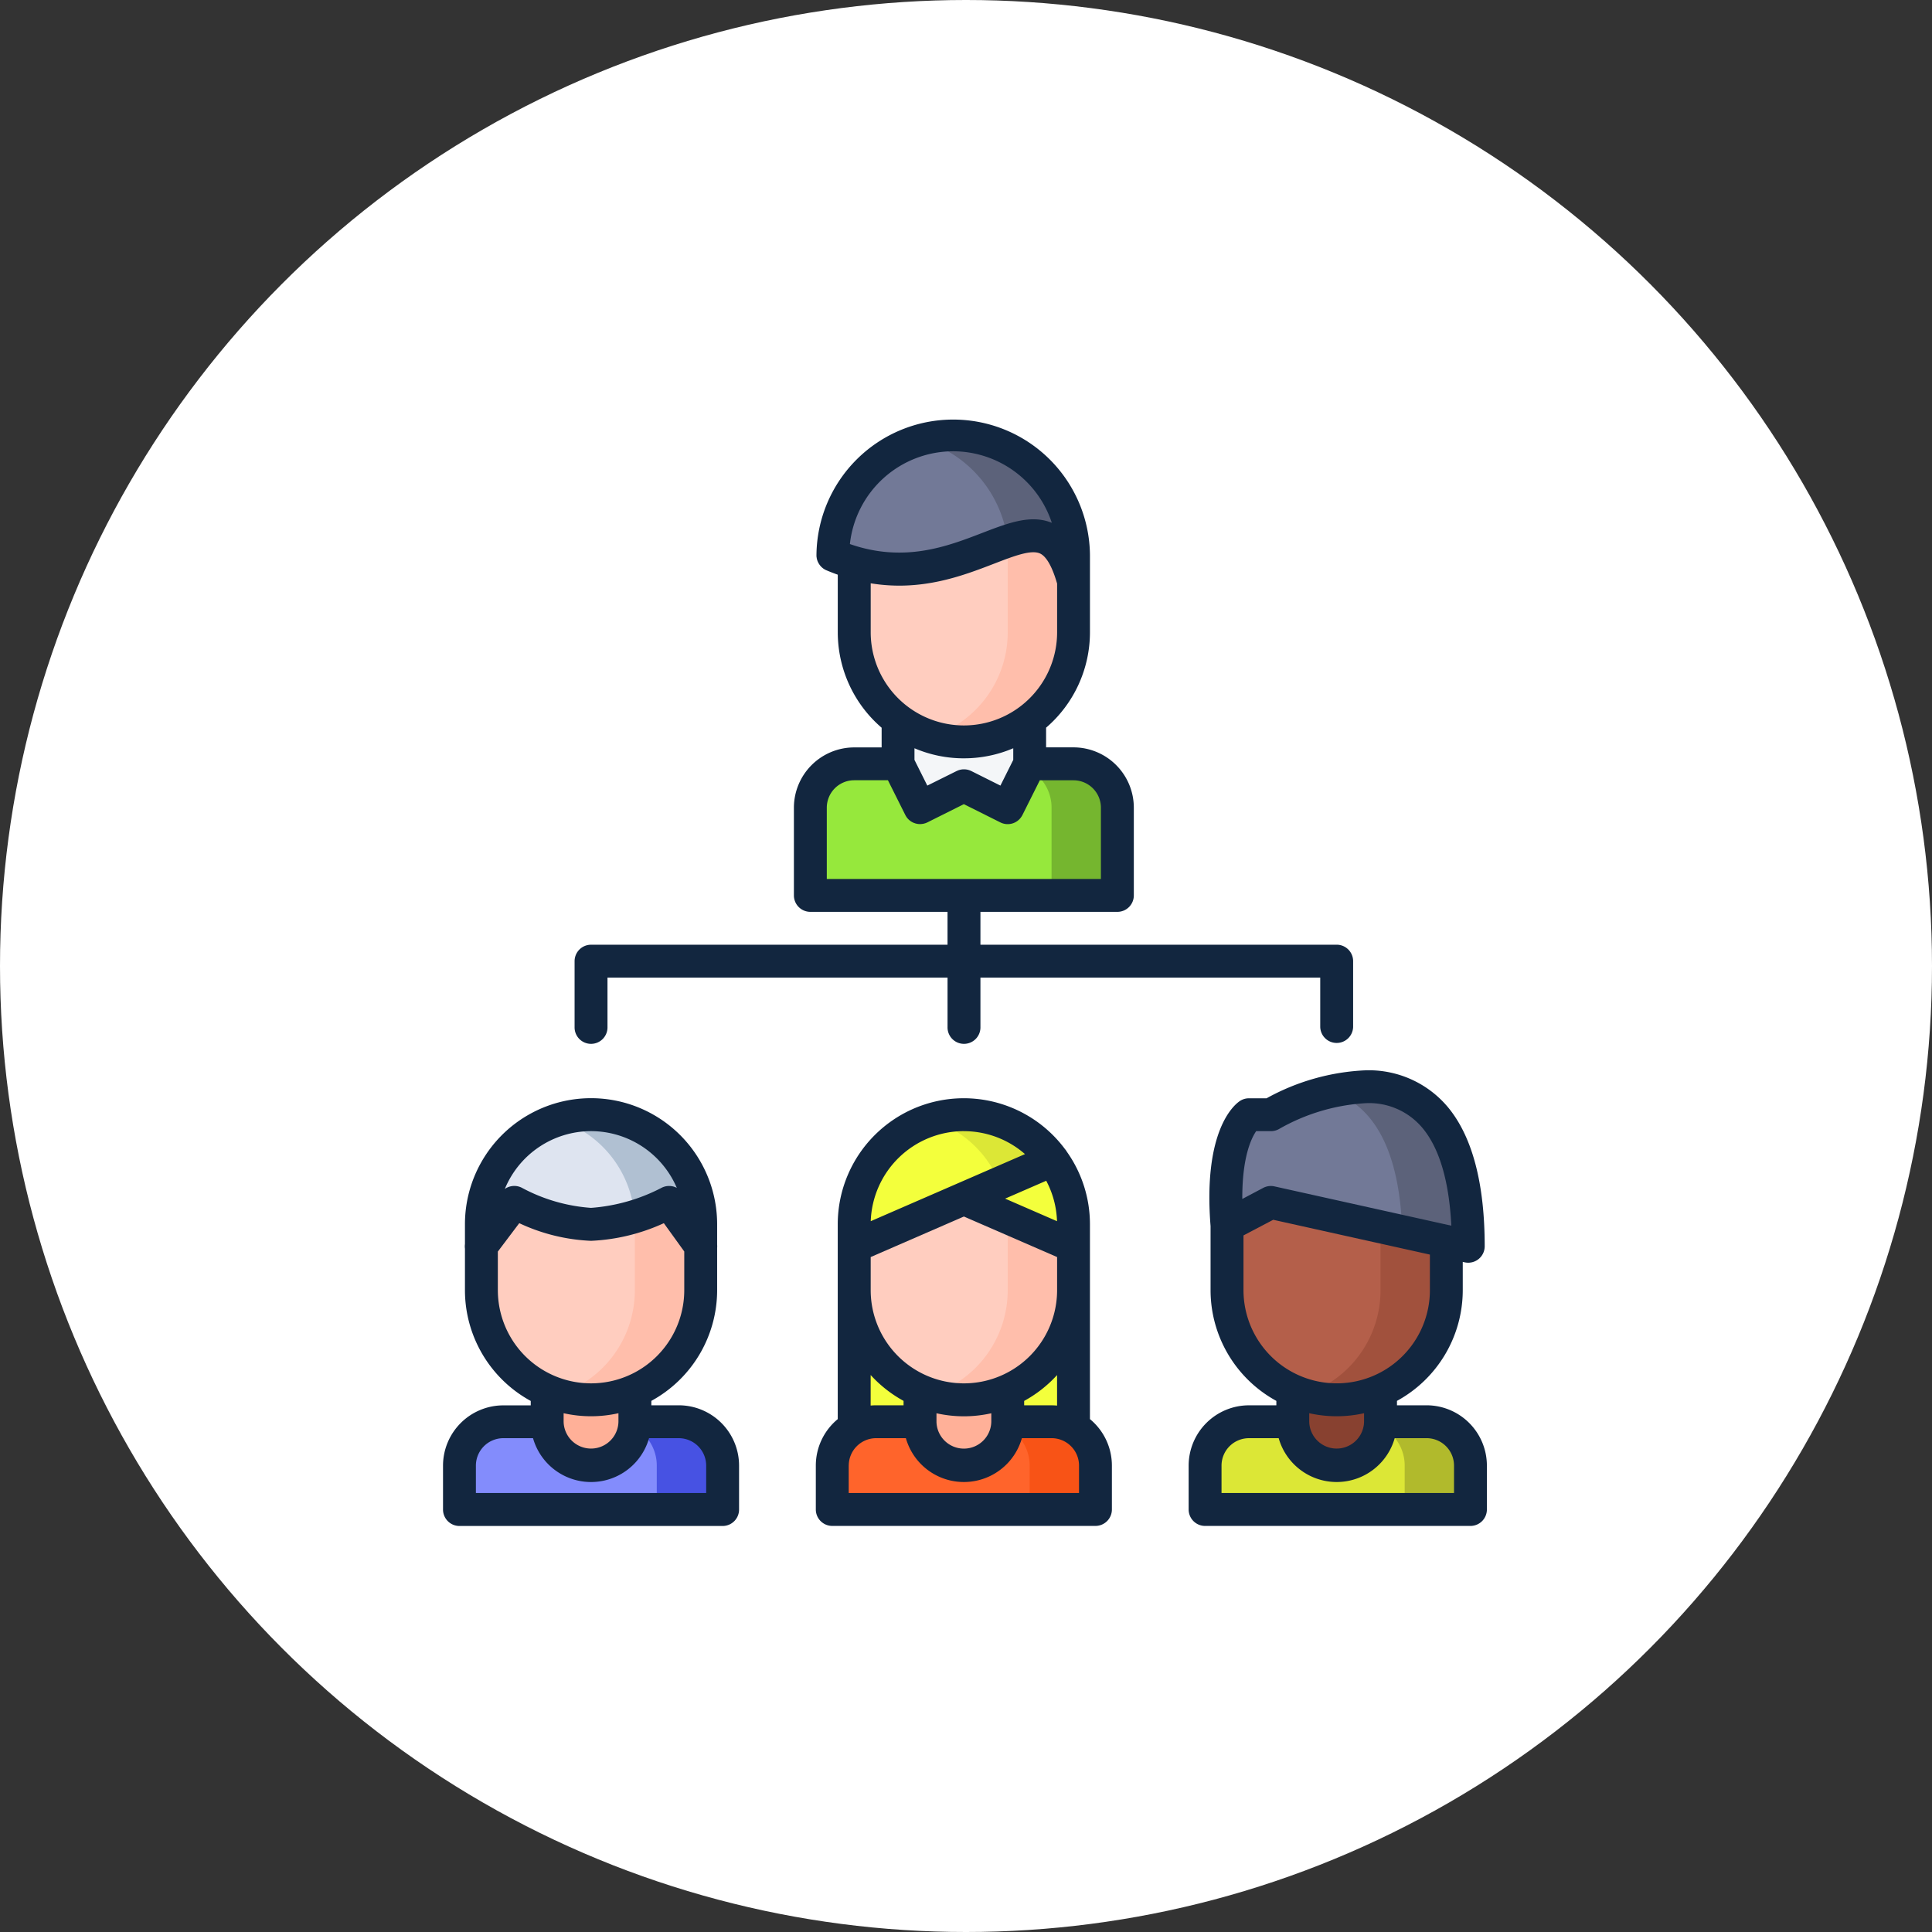 <svg xmlns="http://www.w3.org/2000/svg" width="157" height="157" viewBox="0 0 157 157">
  <rect x="0" y="0" width="157" height="157" fill="#333333" stroke="none"/>
  <g id="Grupo_108308" data-name="Grupo 108308" transform="translate(5199 7084)">
    <circle id="Elipse_4732" data-name="Elipse 4732" cx="78.5" cy="78.5" r="78.5" transform="translate(-5199 -7084)" fill="#fff"/>
    <g id="jerarquia" transform="translate(-5177.707 -7050)">
      <path id="Trazado_156965" data-name="Trazado 156965" d="M40.111,463.831a3.562,3.562,0,0,1,3.564,3.564v3.564H22.29V467.4a3.563,3.563,0,0,1,3.564-3.564Z" transform="translate(-6.25 -382.299)" fill="#838cfc"/>
      <path id="Trazado_156966" data-name="Trazado 156966" d="M98.6,463.831H93.256A3.562,3.562,0,0,1,96.82,467.4v3.564h5.347V467.4A3.562,3.562,0,0,0,98.6,463.831Z" transform="translate(-64.742 -382.299)" fill="#4752e3"/>
      <path id="Trazado_156967" data-name="Trazado 156967" d="M69.973,449.467v2.523a3.564,3.564,0,0,1-7.129,0v-2.525a8.929,8.929,0,0,0,7.129,0Z" transform="translate(-39.675 -370.458)" fill="#ffb098"/>
      <path id="Trazado_156968" data-name="Trazado 156968" d="M50.25,369.576a8.911,8.911,0,1,1-17.821,0V366l2.673-3.55a15.17,15.17,0,0,0,6.237,1.784,15.986,15.986,0,0,0,6.35-1.784L50.25,366Z" transform="translate(-14.607 -298.736)" fill="#ffcdbf"/>
      <path id="Trazado_156969" data-name="Trazado 156969" d="M76.943,362.447a18.479,18.479,0,0,1-2.786,1.148v5.98a8.892,8.892,0,0,1-6.235,8.5,8.907,8.907,0,0,0,11.583-8.5V366Z" transform="translate(-43.861 -298.736)" fill="#ffbeab"/>
      <path id="Trazado_156970" data-name="Trazado 156970" d="M50.25,330.805v1.773l-2.561-3.555a15.985,15.985,0,0,1-6.35,1.784,15.169,15.169,0,0,1-6.237-1.784l-2.673,3.55v-1.768a8.911,8.911,0,0,1,17.821,0Z" transform="translate(-14.607 -265.312)" fill="#dee4f0"/>
      <path id="Trazado_156971" data-name="Trazado 156971" d="M70.587,321.894a8.9,8.9,0,0,0-2.673.409,8.913,8.913,0,0,1,6.213,7.876,18.491,18.491,0,0,0,2.81-1.156l2.561,3.555V330.8A8.91,8.91,0,0,0,70.587,321.894Z" transform="translate(-43.854 -265.311)" fill="#b0c0d2"/>
      <path id="Trazado_156972" data-name="Trazado 156972" d="M385.017,463.843a3.562,3.562,0,0,1,3.564,3.564v3.564H367.017v-3.564a3.563,3.563,0,0,1,3.564-3.564Z" transform="translate(-290.381 -382.309)" fill="#dce736"/>
      <path id="Trazado_156973" data-name="Trazado 156973" d="M444.344,463.843H439a3.562,3.562,0,0,1,3.564,3.564v3.564h5.347v-3.564A3.562,3.562,0,0,0,444.344,463.843Z" transform="translate(-349.708 -382.309)" fill="#b1ba2c"/>
      <path id="Trazado_156974" data-name="Trazado 156974" d="M191.654,159.682h14.257a3.561,3.561,0,0,1,3.564,3.564v7.129h-24.95v-7.13a3.563,3.563,0,0,1,3.564-3.564h3.564Z" transform="translate(-139.967 -131.611)" fill="#96e83c"/>
      <path id="Trazado_156975" data-name="Trazado 156975" d="M281.115,159.69h-5.347a3.561,3.561,0,0,1,3.564,3.564v7.129h5.347v-7.129A3.561,3.561,0,0,0,281.115,159.69Z" transform="translate(-215.172 -131.62)" fill="#75b62f"/>
      <path id="Trazado_156976" data-name="Trazado 156976" d="M214.51,17.38v2.126c-2.411-8.85-7.874,1.337-17.821-1.513a14.726,14.726,0,0,1-1.73-.613,9.776,9.776,0,1,1,19.552,0Z" transform="translate(-148.566 -6.267)" fill="#727997"/>
      <path id="Trazado_156977" data-name="Trazado 156977" d="M222.623,57.973v4.138a8.887,8.887,0,0,1-3.564,7.127v0A8.912,8.912,0,0,1,204.8,62.111V56.46C214.75,59.31,220.212,49.123,222.623,57.973Z" transform="translate(-156.68 -44.734)" fill="#ffcdbf"/>
      <path id="Trazado_156978" data-name="Trazado 156978" d="M246.525,54.706v7.407a8.887,8.887,0,0,1-3.564,7.127v0a8.885,8.885,0,0,1-2.672,1.372,8.912,8.912,0,0,0,8.019-1.372v0a8.886,8.886,0,0,0,3.564-7.127V57.975C250.771,53.935,249.034,53.863,246.525,54.706Z" transform="translate(-185.928 -44.736)" fill="#ffbeab"/>
      <path id="Trazado_156979" data-name="Trazado 156979" d="M235.772,139.4v3.564l-1.782,3.564-3.564-1.784-3.564,1.784-1.782-3.564V139.4a8.907,8.907,0,0,0,10.693,0Z" transform="translate(-173.393 -114.899)" fill="#f4f6f8"/>
      <path id="Trazado_156980" data-name="Trazado 156980" d="M414.7,449.479V452a3.564,3.564,0,1,1-7.129,0v-2.525a8.928,8.928,0,0,0,7.129,0Z" transform="translate(-323.805 -370.468)" fill="#884130"/>
      <path id="Trazado_156981" data-name="Trazado 156981" d="M394.976,369.587a8.911,8.911,0,1,1-17.821,0v-5.256l3.564-1.873,14.257,3.169Z" transform="translate(-298.737 -298.746)" fill="#b45f4a"/>
      <path id="Trazado_156982" data-name="Trazado 156982" d="M418.883,373.724v5.148a8.892,8.892,0,0,1-6.235,8.5,8.907,8.907,0,0,0,11.583-8.5v-3.96Z" transform="translate(-327.991 -308.031)" fill="#a1513d"/>
      <path id="Trazado_156983" data-name="Trazado 156983" d="M394.519,321.539l-14.257-3.169-3.564,1.873c-.6-7.369,1.782-9,1.782-9l1.782,0s16.039-9.609,16.039,10.695Z" transform="translate(-298.279 -254.657)" fill="#727997"/>
      <path id="Trazado_156984" data-name="Trazado 156984" d="M424.9,309.328c3.019.948,5.6,3.976,5.845,11.415l3.585.8,1.782.4C436.108,309.022,429.62,308.209,424.9,309.328Z" transform="translate(-338.087 -254.658)" fill="#5c627a"/>
      <rect id="Rectángulo_37032" data-name="Rectángulo 37032" width="17.821" height="12.475" transform="translate(48.121 70.842)" fill="#f3ff3c"/>
      <path id="Trazado_156985" data-name="Trazado 156985" d="M212.485,463.843a3.564,3.564,0,0,1,3.564,3.564v3.564H194.664v-3.564a3.569,3.569,0,0,1,3.564-3.564Z" transform="translate(-148.324 -382.309)" fill="#ff642b"/>
      <path id="Trazado_156986" data-name="Trazado 156986" d="M270.977,463.843H265.63a3.562,3.562,0,0,1,3.564,3.564v3.564h5.347v-3.564A3.562,3.562,0,0,0,270.977,463.843Z" transform="translate(-206.816 -382.309)" fill="#f85316"/>
      <path id="Trazado_156987" data-name="Trazado 156987" d="M242.346,449.479V452a3.564,3.564,0,1,1-7.129,0v-2.525a8.928,8.928,0,0,0,7.129,0Z" transform="translate(-181.749 -370.468)" fill="#ffb098"/>
      <path id="Trazado_156988" data-name="Trazado 156988" d="M222.623,368.124a8.911,8.911,0,1,1-17.821,0v-3.566l8.911-3.874,8.911,3.874Z" transform="translate(-156.68 -297.283)" fill="#ffcdbf"/>
      <path id="Trazado_156989" data-name="Trazado 156989" d="M246.53,369.5v5.891a8.892,8.892,0,0,1-6.235,8.5,8.907,8.907,0,0,0,11.583-8.5v-3.566Z" transform="translate(-185.934 -304.549)" fill="#ffbeab"/>
      <path id="Trazado_156990" data-name="Trazado 156990" d="M264.4,348.153v1.689l-8.911-3.874,7.214-3.138a8.863,8.863,0,0,1,1.7,5.231Z" transform="translate(-198.461 -282.567)" fill="#ee5253"/>
      <path id="Trazado_156991" data-name="Trazado 156991" d="M220.927,325.575l-7.214,3.138-8.911,3.874v-1.782a8.911,8.911,0,0,1,16.125-5.231Z" transform="translate(-156.68 -265.312)" fill="#f3ff3c"/>
      <path id="Trazado_156992" data-name="Trazado 156992" d="M276.346,342.83,272.04,344.7a8.874,8.874,0,0,1,.637,2.807l5.366,2.333v-1.782A8.861,8.861,0,0,0,276.346,342.83Z" transform="translate(-212.099 -282.567)" fill="#f3ff3c"/>
      <path id="Trazado_156993" data-name="Trazado 156993" d="M242.421,321.913q-.146.009-.289.022l-.136.013c-.11.012-.219.026-.327.042l-.077.011c-.126.02-.252.042-.376.067l-.152.033c-.079.017-.158.035-.236.054l-.163.041c-.082.022-.163.045-.244.069l-.134.039a8.932,8.932,0,0,1,5.582,5.144l4.306-1.873a8.9,8.9,0,0,0-7.214-3.68c-.138,0-.276,0-.413.011Z" transform="translate(-185.928 -265.312)" fill="#dce736"/>
      <path id="Trazado_156994" data-name="Trazado 156994" d="M237.75,7.6a9.784,9.784,0,0,0-2.736.391,9.782,9.782,0,0,1,7.16,8.244c2.511-.844,4.249-.774,5.35,3.268V17.381A9.776,9.776,0,0,0,237.75,7.6Z" transform="translate(-181.581 -6.267)" fill="#5c627a"/>
      <path id="Trazado_156995" data-name="Trazado 156995" d="M378.753,328.589H376.34v-.359a10.256,10.256,0,0,0,5.346-9h0v-2.294l.156.035a1.337,1.337,0,0,0,1.627-1.3c0-5.061-.986-8.841-2.93-11.237a8.38,8.38,0,0,0-6.756-3.066,18.245,18.245,0,0,0-8.041,2.273H364.31a1.336,1.336,0,0,0-.754.234c-.5.345-2.978,2.453-2.364,10.152v5.208s0,.009,0,.014a10.255,10.255,0,0,0,5.346,8.983v.359h-2.227a4.907,4.907,0,0,0-4.9,4.9v3.565a1.337,1.337,0,0,0,1.337,1.337H382.31a1.336,1.336,0,0,0,1.337-1.337V333.49A4.906,4.906,0,0,0,378.753,328.589Zm-9.542,1.336v-.692a10.182,10.182,0,0,0,4.455,0v.692h0a2.228,2.228,0,0,1-4.455,0ZM364.9,306.311h1.2a1.342,1.342,0,0,0,.684-.189,16.038,16.038,0,0,1,7-2.083,5.648,5.648,0,0,1,4.681,2.078c1.345,1.658,2.114,4.3,2.292,7.877h0a1.3,1.3,0,0,0-.215-.048L366.383,310.8a1.337,1.337,0,0,0-.912.122l-1.7.9C363.753,308.417,364.509,306.877,364.9,306.311Zm-1.032,12.921s0,0,0-.007v-4.441l2.416-1.27,12.732,2.829v2.888a7.574,7.574,0,0,1-15.148,0Zm.445,12.029h2.414a4.9,4.9,0,0,0,9.428,0h2.593a2.23,2.23,0,0,1,2.228,2.228v2.228H362.083v-2.228A2.23,2.23,0,0,1,364.311,331.262Z" transform="translate(-284.111 -248.391)" fill="#12263f"/>
      <path id="Trazado_156996" data-name="Trazado 156996" d="M33.872,339.246H31.637v-.359a10.255,10.255,0,0,0,5.347-9v-3.442a1.312,1.312,0,0,0,0-.242v-1.659s0,0,0,0a10.247,10.247,0,0,0-20.494-.014s0,.009,0,.014v1.6a1.343,1.343,0,0,0,0,.377v3.375s0,.009,0,.014a10.256,10.256,0,0,0,5.346,8.983v.359H19.608a4.906,4.906,0,0,0-4.9,4.9v3.565a1.337,1.337,0,0,0,1.337,1.337H37.429a1.337,1.337,0,0,0,1.337-1.337v-3.564A4.906,4.906,0,0,0,33.872,339.246Zm-9.363,1.336v-.692a10.18,10.18,0,0,0,4.455,0v.692h0a2.228,2.228,0,0,1-4.455,0h0Zm2.228-23.614a7.585,7.585,0,0,1,6.969,4.61,1.338,1.338,0,0,0-1.25,0,14.72,14.72,0,0,1-5.719,1.625,13.9,13.9,0,0,1-5.589-1.615,1.335,1.335,0,0,0-1.417.077A7.585,7.585,0,0,1,26.737,316.968ZM19.163,329.89s0,0,0-.007v-3.128l1.741-2.309a15.2,15.2,0,0,0,5.833,1.435,15.839,15.839,0,0,0,5.916-1.434l1.659,2.3v3.142a7.574,7.574,0,1,1-15.148,0Zm.445,12.029h2.414a4.9,4.9,0,0,0,9.428,0h2.415a2.23,2.23,0,0,1,2.228,2.228v2.228H17.38v-2.228A2.23,2.23,0,0,1,19.608,341.919Z" transform="translate(0 -259.048)" fill="#12263f"/>
      <path id="Trazado_156997" data-name="Trazado 156997" d="M75.537,49.453a1.337,1.337,0,1,0,2.673,0v-4.01h27.634v4.01a1.337,1.337,0,1,0,2.673,0v-4.01H136.13v4.01a1.337,1.337,0,0,0,2.673,0V44.106a1.337,1.337,0,0,0-1.337-1.337H108.517V40.1h11.128a1.337,1.337,0,0,0,1.337-1.337V31.633a4.907,4.907,0,0,0-4.894-4.9h-2.235v-1.6a10.225,10.225,0,0,0,3.564-7.758V11.113s0,0,0-.007A11.113,11.113,0,0,0,95.192,11.1a1.377,1.377,0,0,0,.006.15c0,.014,0,.028.006.041s.008.057.013.086.012.052.019.078.007.031.012.046.019.056.03.084c0,.012.009.025.014.037s.023.052.036.077.013.028.02.041.024.042.037.063.02.034.03.05.023.031.034.047.028.04.044.059l.03.034c.019.021.037.043.057.063l.028.026c.022.021.044.041.067.061l.036.028c.022.017.043.034.066.05s.047.03.072.044l.038.023a1.331,1.331,0,0,0,.131.062c.306.129.607.245.906.351v4.678s0,.009,0,.014a10.225,10.225,0,0,0,3.564,7.744v1.6H98.259a4.906,4.906,0,0,0-4.9,4.9v7.129A1.337,1.337,0,0,0,94.694,40.1h11.149v2.671H76.874a1.337,1.337,0,0,0-1.337,1.337s0,0,0,0ZM106.3,2.673a8.453,8.453,0,0,1,8.019,5.813c-1.7-.7-3.545.009-5.663.825-2.84,1.094-6.332,2.439-10.747.9A8.451,8.451,0,0,1,106.3,2.673ZM99.6,17.376s0,0,0-.007V13.4c4.122.68,7.447-.6,10.025-1.593,1.637-.631,3.05-1.175,3.767-.813.507.256.974,1.1,1.356,2.432v3.951a7.574,7.574,0,0,1-15.148,0Zm7.574,10.247a10.191,10.191,0,0,0,4.01-.818v.948l-1.043,2.087-2.369-1.185-.026-.011-.066-.029-.06-.023-.059-.019-.068-.019-.055-.012-.073-.013-.056-.006-.071-.006h-.127l-.068.006-.059.007-.07.013-.057.012-.066.019-.062.02-.058.023-.068.03-.025.011L104.2,29.84l-1.043-2.087v-.948A10.2,10.2,0,0,0,107.17,27.624Zm-8.911,1.782H101l1.413,2.825h0a1.34,1.34,0,0,0,.082.139c.006.009.01.019.016.027a1.323,1.323,0,0,0,.237.258l.017.015a1.332,1.332,0,0,0,.3.184l.01.005c.038.016.077.028.116.041.018.006.037.014.055.02l.038.008a1.242,1.242,0,0,0,.559.018c.022,0,.044-.006.066-.011a1.356,1.356,0,0,0,.137-.041l.012,0c.026-.009.052-.022.077-.033s.046-.018.068-.029h0l2.967-1.483,2.966,1.483a1.332,1.332,0,0,0,1.724-.481,1.3,1.3,0,0,0,.069-.116h0l1.413-2.825h2.738a2.23,2.23,0,0,1,2.228,2.228v5.792H107.236l-.055,0-.055,0H96.032V31.632A2.23,2.23,0,0,1,98.259,29.405Z" transform="translate(-50.137)" fill="#12263f"/>
      <path id="Trazado_156998" data-name="Trazado 156998" d="M209.335,340.364v-10.48h0v-3.548s0-.006,0-.009v-1.7c0-.015,0-.029,0-.044s0-.032,0-.048a10.187,10.187,0,0,0-1.873-5.894,1.312,1.312,0,0,0-.154-.217,10.244,10.244,0,0,0-18.467,6.111c0,.014,0,.027,0,.041s0,.034,0,.051v1.7s0,.008,0,.012v3.547s0,0,0,.007v10.472a4.893,4.893,0,0,0-1.782,3.777v3.565a1.337,1.337,0,0,0,1.337,1.337h21.386a1.337,1.337,0,0,0,1.337-1.337v-3.564A4.894,4.894,0,0,0,209.335,340.364Zm-19.6,3.777a2.23,2.23,0,0,1,2.228-2.228h2.414a4.9,4.9,0,0,0,9.428,0h2.415a2.23,2.23,0,0,1,2.228,2.228v2.228H189.732v-2.228Zm1.782-16.946,7.575-3.294,7.574,3.294v2.69a7.574,7.574,0,1,1-15.148,0s0,0,0-.007v-2.683Zm14.265-6.2a7.521,7.521,0,0,1,.877,3.286l-4.216-1.834Zm-8.918,19.586v-.692a10.182,10.182,0,0,0,4.455,0v.692h0a2.228,2.228,0,0,1-4.455,0Zm9.8-1.316c-.144-.013-.291-.021-.439-.021h-2.235v-.359a10.316,10.316,0,0,0,2.673-2.1Zm-7.574-22.3a7.54,7.54,0,0,1,4.967,1.864l-12.535,5.451A7.582,7.582,0,0,1,199.088,316.962Zm-7.574,19.817a10.31,10.31,0,0,0,2.673,2.1v.359H191.96c-.15,0-.3.008-.446.021Z" transform="translate(-142.056 -259.043)" fill="#12263f"/>
    </g>
  </g>
</svg>

